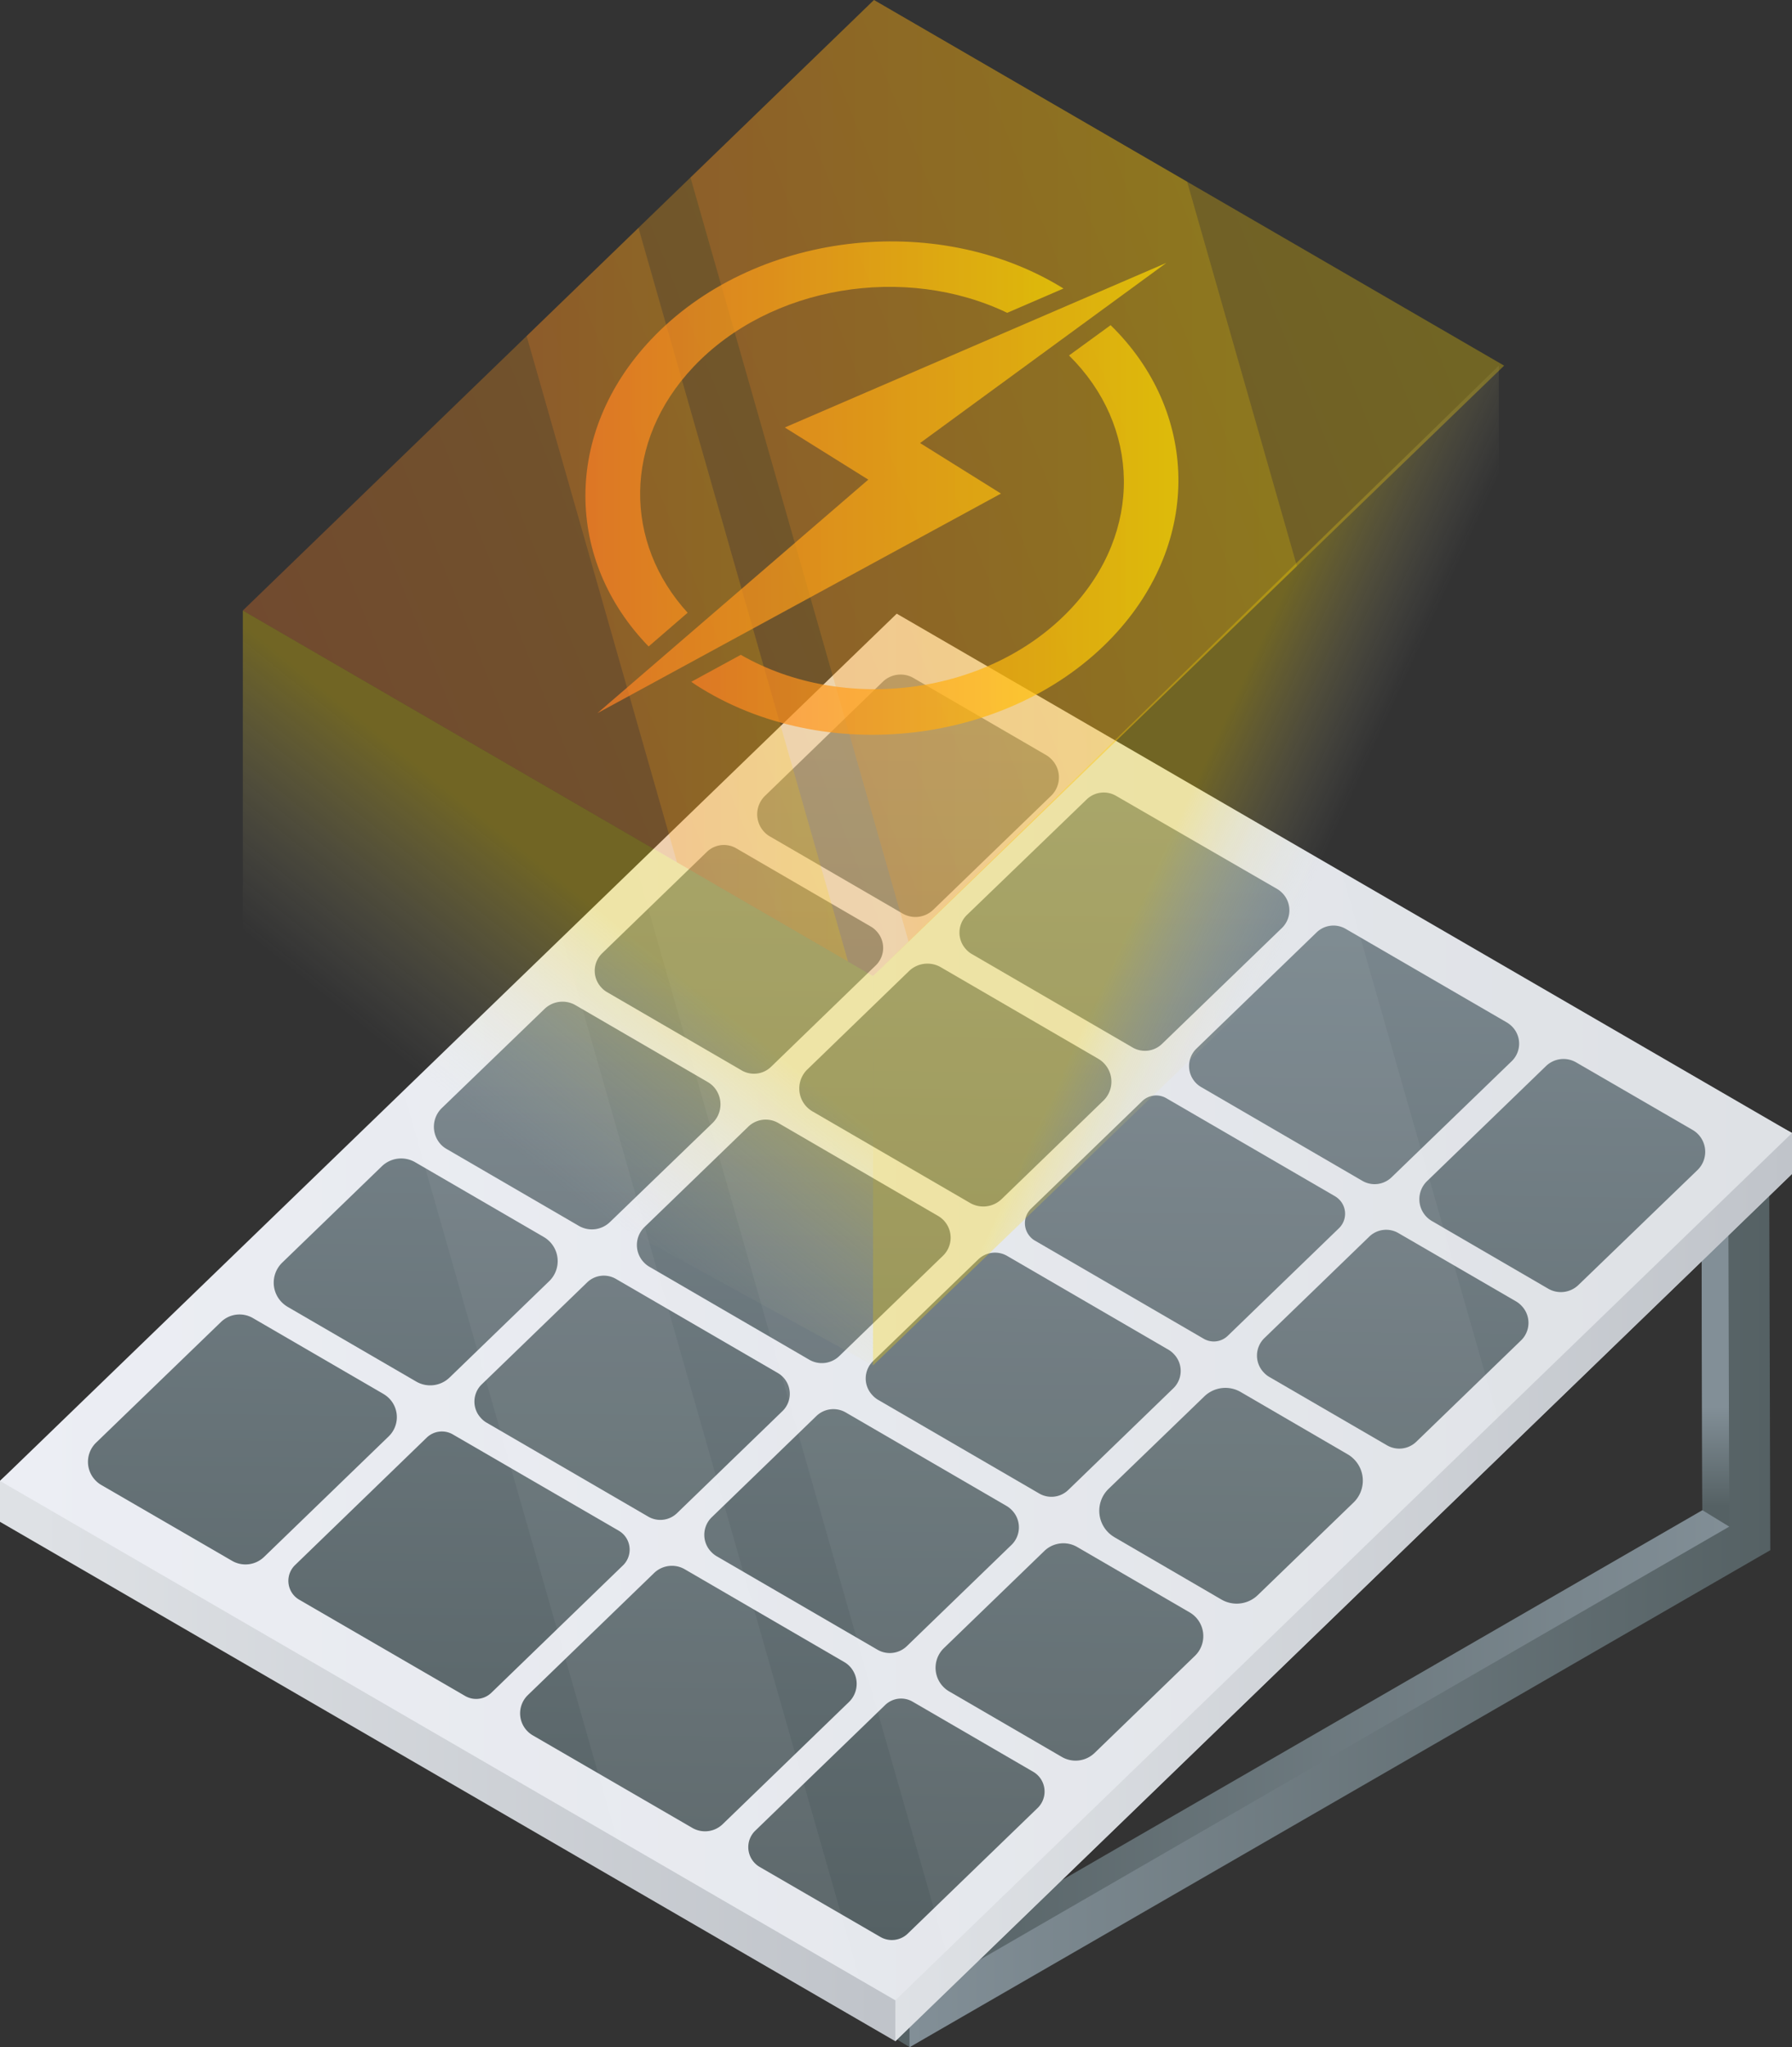 <svg xmlns="http://www.w3.org/2000/svg" xmlns:xlink="http://www.w3.org/1999/xlink" viewBox="0 0 419.08 478.48"><rect x="0" y="0" width="419.08" height="478.48" fill="#333333" stroke="none"/><defs><style>.cls-1{fill:url(#Gradiente_sem_nome_2);}.cls-2{fill:url(#Gradiente_sem_nome_2-2);}.cls-3{fill:url(#Gradiente_sem_nome_26);}.cls-4{fill:url(#Gradiente_sem_nome_5);}.cls-5{fill:url(#Gradiente_sem_nome_5-2);}.cls-6{fill:url(#Gradiente_sem_nome_6);}.cls-7{fill:url(#Gradiente_sem_nome_26-2);}.cls-8{fill:url(#Gradiente_sem_nome_26-3);}.cls-9{fill:url(#Gradiente_sem_nome_26-4);}.cls-10{fill:url(#Gradiente_sem_nome_26-5);}.cls-11{fill:url(#Gradiente_sem_nome_26-6);}.cls-12{fill:url(#Gradiente_sem_nome_26-7);}.cls-13{fill:url(#Gradiente_sem_nome_26-8);}.cls-14{fill:url(#Gradiente_sem_nome_26-9);}.cls-15{fill:url(#Gradiente_sem_nome_26-10);}.cls-16{fill:url(#Gradiente_sem_nome_26-11);}.cls-17{fill:url(#Gradiente_sem_nome_26-12);}.cls-18{fill:url(#Gradiente_sem_nome_26-13);}.cls-19{fill:url(#Gradiente_sem_nome_26-14);}.cls-20{fill:url(#Gradiente_sem_nome_26-15);}.cls-21{fill:url(#Gradiente_sem_nome_26-16);}.cls-22{fill:url(#Gradiente_sem_nome_26-17);}.cls-23{fill:url(#Gradiente_sem_nome_26-18);}.cls-24{fill:url(#Gradiente_sem_nome_26-19);}.cls-25{fill:url(#Gradiente_sem_nome_26-20);}.cls-26{fill:url(#Gradiente_sem_nome_26-21);}.cls-27{fill:#fff;opacity:0.05;}.cls-27,.cls-28,.cls-29,.cls-30,.cls-35,.cls-36{isolation:isolate;}.cls-28,.cls-35,.cls-36{opacity:0.3;}.cls-28{fill:url(#Gradiente_sem_nome_32);}.cls-29,.cls-30{opacity:0.2;}.cls-29{fill:url(#Gradiente_sem_nome_32-2);}.cls-30{fill:url(#Gradiente_sem_nome_32-3);}.cls-31{opacity:0.7;}.cls-32{fill:url(#Gradiente_sem_nome_32-4);}.cls-33{fill:url(#Gradiente_sem_nome_32-5);}.cls-34{fill:url(#Gradiente_sem_nome_32-6);}.cls-35{fill:url(#Gradiente_sem_nome_34);}.cls-36{fill:url(#Gradiente_sem_nome_34-2);}</style><linearGradient id="Gradiente_sem_nome_2" x1="-34.48" y1="1273.89" x2="-31.4" y2="1273.89" gradientTransform="matrix(65.41, 0, 0, -70.59, 2461.49, 90289.73)" gradientUnits="userSpaceOnUse"><stop offset="0" stop-color="#556164"/><stop offset="1" stop-color="#828f97"/></linearGradient><linearGradient id="Gradiente_sem_nome_2-2" x1="-11.57" y1="1280.25" x2="-11.57" y2="1281.01" gradientTransform="matrix(13.42, 0, 0, -30.44, 542.39, 39322.72)" xlink:href="#Gradiente_sem_nome_2"/><linearGradient id="Gradiente_sem_nome_26" x1="-34.41" y1="1273.96" x2="-31.34" y2="1273.96" gradientTransform="matrix(65.41, 0, 0, -69.34, 2463.53, 88706.7)" gradientUnits="userSpaceOnUse"><stop offset="0" stop-color="#828f97"/><stop offset="1" stop-color="#556164"/></linearGradient><linearGradient id="Gradiente_sem_nome_5" x1="-37.23" y1="1272.61" x2="-35.78" y2="1272.61" gradientTransform="matrix(136.19, 0, 0, -105.32, 5078.32, 134346.19)" gradientUnits="userSpaceOnUse"><stop offset="0" stop-color="#dee1e5"/><stop offset="1" stop-color="#c0c4ca"/></linearGradient><linearGradient id="Gradiente_sem_nome_5-2" x1="-34.59" y1="1272.61" x2="-31.51" y2="1272.61" gradientTransform="matrix(68.15, 0, 0, -105.32, 2566.49, 134346.19)" xlink:href="#Gradiente_sem_nome_5"/><linearGradient id="Gradiente_sem_nome_6" x1="-37.29" y1="1272.67" x2="-34.21" y2="1272.67" gradientTransform="matrix(136.19, 0, 0, -105.32, 5078.36, 134344.32)" gradientUnits="userSpaceOnUse"><stop offset="0" stop-color="#eceef4"/><stop offset="1" stop-color="#dee1e5"/></linearGradient><linearGradient id="Gradiente_sem_nome_26-2" x1="-31.99" y1="1297.56" x2="-32.24" y2="1282.78" gradientTransform="matrix(23.47, 0, 0, -18.99, 811.17, 24803.26)" xlink:href="#Gradiente_sem_nome_26"/><linearGradient id="Gradiente_sem_nome_26-3" x1="-29.21" y1="1299.03" x2="-29.47" y2="1282.88" gradientTransform="matrix(21.77, 0, 0, -17.3, 772.73, 22639.41)" xlink:href="#Gradiente_sem_nome_26"/><linearGradient id="Gradiente_sem_nome_26-4" x1="-30.28" y1="1299.74" x2="-30.55" y2="1283.59" gradientTransform="matrix(21.58, 0, 0, -17.23, 753.47, 22561.32)" xlink:href="#Gradiente_sem_nome_26"/><linearGradient id="Gradiente_sem_nome_26-5" x1="-29.64" y1="1296.66" x2="-29.87" y2="1282.68" gradientTransform="matrix(25.58, 0, 0, -20.17, 923.76, 26324.23)" xlink:href="#Gradiente_sem_nome_26"/><linearGradient id="Gradiente_sem_nome_26-6" x1="-31.17" y1="1296.15" x2="-31.39" y2="1282.19" gradientTransform="matrix(25.94, 0, 0, -20.32, 919.85, 26496.08)" xlink:href="#Gradiente_sem_nome_26"/><linearGradient id="Gradiente_sem_nome_26-7" x1="-27.41" y1="1296.05" x2="-27.67" y2="1280.8" gradientTransform="matrix(22.93, 0, 0, -18.4, 841.41, 24009.76)" xlink:href="#Gradiente_sem_nome_26"/><linearGradient id="Gradiente_sem_nome_26-8" x1="-22.03" y1="1298.31" x2="-22.29" y2="1282.49" gradientTransform="matrix(21.73, 0, 0, -17.71, 846.14, 23160.21)" xlink:href="#Gradiente_sem_nome_26"/><linearGradient id="Gradiente_sem_nome_26-9" x1="-25.42" y1="1295.11" x2="-25.65" y2="1280.75" gradientTransform="matrix(25.09, 0, 0, -19.64, 956.13, 25599.13)" xlink:href="#Gradiente_sem_nome_26"/><linearGradient id="Gradiente_sem_nome_26-10" x1="-28.13" y1="1298.32" x2="-28.4" y2="1282.16" gradientTransform="matrix(21.92, 0, 0, -17.37, 790.8, 22707)" xlink:href="#Gradiente_sem_nome_26"/><linearGradient id="Gradiente_sem_nome_26-11" x1="-26.87" y1="1294.75" x2="-27.1" y2="1280.38" gradientTransform="matrix(25.06, 0, 0, -19.62, 937.43, 25559.14)" xlink:href="#Gradiente_sem_nome_26"/><linearGradient id="Gradiente_sem_nome_26-12" x1="-27.1" y1="1299.81" x2="-27.36" y2="1284.44" gradientTransform="matrix(22.52, 0, 0, -18.34, 825.16, 24010.21)" xlink:href="#Gradiente_sem_nome_26"/><linearGradient id="Gradiente_sem_nome_26-13" x1="-26.12" y1="1297.1" x2="-26.36" y2="1281.92" gradientTransform="matrix(24.34, 0, 0, -18.68, 915.35, 24399.42)" xlink:href="#Gradiente_sem_nome_26"/><linearGradient id="Gradiente_sem_nome_26-14" x1="-27.99" y1="1298.47" x2="-28.23" y2="1283.29" gradientTransform="matrix(23.91, 0, 0, -18.52, 874.52, 24213.12)" xlink:href="#Gradiente_sem_nome_26"/><linearGradient id="Gradiente_sem_nome_26-15" x1="-26.96" y1="1297.87" x2="-27.2" y2="1282.69" gradientTransform="matrix(23.94, 0, 0, -18.53, 887.91, 24217.05)" xlink:href="#Gradiente_sem_nome_26"/><linearGradient id="Gradiente_sem_nome_26-16" x1="-29.54" y1="1298.04" x2="-29.79" y2="1282.85" gradientTransform="matrix(23.96, 0, 0, -18.54, 859.11, 24227.81)" xlink:href="#Gradiente_sem_nome_26"/><linearGradient id="Gradiente_sem_nome_26-17" x1="-24.69" y1="1302.35" x2="-24.98" y2="1285.5" gradientTransform="matrix(20.34, 0, 0, -16.5, 756.77, 21663.92)" xlink:href="#Gradiente_sem_nome_26"/><linearGradient id="Gradiente_sem_nome_26-18" x1="-28.47" y1="1297.5" x2="-28.71" y2="1282.31" gradientTransform="matrix(23.85, 0, 0, -18.5, 867.26, 24167.06)" xlink:href="#Gradiente_sem_nome_26"/><linearGradient id="Gradiente_sem_nome_26-19" x1="-22.47" y1="1300.92" x2="-22.75" y2="1284.08" gradientTransform="matrix(20.63, 0, 0, -16.61, 792.3, 21779.97)" xlink:href="#Gradiente_sem_nome_26"/><linearGradient id="Gradiente_sem_nome_26-20" x1="-23.27" y1="1301.86" x2="-23.55" y2="1285.02" gradientTransform="matrix(20.04, 0, 0, -16.39, 757.99, 21510.12)" xlink:href="#Gradiente_sem_nome_26"/><linearGradient id="Gradiente_sem_nome_26-21" x1="-27.37" y1="1296.97" x2="-27.62" y2="1281.79" gradientTransform="matrix(23.72, 0, 0, -18.45, 874.64, 24089.48)" xlink:href="#Gradiente_sem_nome_26"/><linearGradient id="Gradiente_sem_nome_32" x1="-36.57" y1="1275.52" x2="-33.61" y2="1276.44" gradientTransform="matrix(95.86, 0, 0, -74.13, 3567.49, 94701.22)" gradientUnits="userSpaceOnUse"><stop offset="0" stop-color="#ff8024"/><stop offset="1" stop-color="#ffda00"/></linearGradient><linearGradient id="Gradiente_sem_nome_32-2" x1="-33.7" y1="1276.28" x2="-30.62" y2="1276.28" gradientTransform="matrix(46.09, 0, 0, -71.51, 1714.42, 91380.31)" xlink:href="#Gradiente_sem_nome_32"/><linearGradient id="Gradiente_sem_nome_32-3" x1="-31.01" y1="1278" x2="-27.93" y2="1278" gradientTransform="matrix(24.42, 0, 0, -55.72, 880.43, 71353.09)" xlink:href="#Gradiente_sem_nome_32"/><linearGradient id="Gradiente_sem_nome_32-4" x1="-33.76" y1="1284.19" x2="-30.68" y2="1284.19" gradientTransform="matrix(43.24, 0, 0, -34.2, 1599.39, 44033.46)" xlink:href="#Gradiente_sem_nome_32"/><linearGradient id="Gradiente_sem_nome_32-5" x1="-32.66" y1="1285.49" x2="-29.58" y2="1285.49" gradientTransform="matrix(37.03, 0, 0, -31.13, 1370.87, 40135.53)" xlink:href="#Gradiente_sem_nome_32"/><linearGradient id="Gradiente_sem_nome_32-6" x1="-33.02" y1="1286.13" x2="-29.94" y2="1286.13" gradientTransform="matrix(36.33, 0, 0, -30.76, 1336.43, 39665.79)" xlink:href="#Gradiente_sem_nome_32"/><linearGradient id="Gradiente_sem_nome_34" x1="-34.12" y1="1276.18" x2="-33.54" y2="1277.04" gradientTransform="matrix(47.89, 0, 0, -57.32, 1748.76, 73414.55)" gradientUnits="userSpaceOnUse"><stop offset="0" stop-color="#dbdac3" stop-opacity="0"/><stop offset="1" stop-color="#ffda00"/></linearGradient><linearGradient id="Gradiente_sem_nome_34-2" x1="-31.27" y1="1274.73" x2="-31.79" y2="1275.11" gradientTransform="matrix(47.56, 0, 0, -75.92, 1784.13, 97005.12)" xlink:href="#Gradiente_sem_nome_34"/></defs><title>painel-solar</title><g id="Camada_2" data-name="Camada 2"><g id="Camada_1-2" data-name="Camada 1"><g id="Grupo_205" data-name="Grupo 205"><g id="Grupo_204" data-name="Grupo 204"><g id="Grupo_201" data-name="Grupo 201"><g id="Grupo_199" data-name="Grupo 199"><path id="Caminho_1585" data-name="Caminho 1585" class="cls-1" d="M397.93,283.74l.19,69.22L219.81,455.9,397.92,283.74m9.49-22.46-201,194.27.05,19.08,6.29,3.84,194.92-120-.27-97.2Z"/></g><path id="Caminho_1586" data-name="Caminho 1586" class="cls-2" d="M366.39,300.93l5.1,8.36,26.43-25.54.2,69.21,9.29,5.68.28-.16-.26-90.9-3.84-2.6Z"/><g id="Grupo_200" data-name="Grupo 200"><path id="Caminho_1587" data-name="Caminho 1587" class="cls-3" d="M404.21,287.59l.2,69.21-178.32,103L404.21,287.59m9.49-22.46-201,194.27,0,19.08L414,362.31l-.28-97.2Z"/></g><path id="Caminho_1588" data-name="Caminho 1588" class="cls-4" d="M209.71,153,419.08,264.81v9.56l-209.7,202.7L0,355.68v-9.56Z"/><path id="Caminho_1589" data-name="Caminho 1589" class="cls-5" d="M209.71,153,419.08,264.81v9.56l-209.7,202.7Z"/><path id="Caminho_1590" data-name="Caminho 1590" class="cls-6" d="M209.71,143.43,419.08,264.81l-209.7,202.7L0,346.12Z"/><path id="Caminho_1591" data-name="Caminho 1591" class="cls-7" d="M51.65,309,22.48,337.17a6.24,6.24,0,0,0-.15,8.83,6.12,6.12,0,0,0,1.36,1.07L54.28,364.8a6.26,6.26,0,0,0,7.48-.92L90.9,335.71a6.25,6.25,0,0,0,.15-8.84,6.58,6.58,0,0,0-1.35-1.06L59.13,308.05A6.24,6.24,0,0,0,51.65,309Z"/><path id="Caminho_1592" data-name="Caminho 1592" class="cls-8" d="M165.47,252.87l-30.86-17.93a6.07,6.07,0,0,0-7.28.88l-24,23.15a6.08,6.08,0,0,0-.15,8.6,6,6,0,0,0,1.32,1l30.87,17.94a6.07,6.07,0,0,0,7.27-.89l24-23.15a6.09,6.09,0,0,0,.14-8.6A6,6,0,0,0,165.47,252.87Z"/><path id="Caminho_1593" data-name="Caminho 1593" class="cls-9" d="M127.17,289.11,97.1,271.64a6.51,6.51,0,0,0-7.81.95L66,295.1a6.52,6.52,0,0,0-.15,9.22,6.9,6.9,0,0,0,1.41,1.11L97.34,322.9a6.51,6.51,0,0,0,7.8-.95l23.29-22.51a6.52,6.52,0,0,0,.16-9.22A6.63,6.63,0,0,0,127.17,289.11Z"/><path id="Caminho_1594" data-name="Caminho 1594" class="cls-10" d="M153,367.61l-29.56,28.57a5.94,5.94,0,0,0,1.15,9.4l37.31,21.63a5.94,5.94,0,0,0,7.1-.86l29.53-28.55a5.93,5.93,0,0,0,.15-8.38,5.75,5.75,0,0,0-1.3-1l-37.27-21.67A6,6,0,0,0,153,367.61Z"/><path id="Caminho_1595" data-name="Caminho 1595" class="cls-11" d="M99.79,336,69,365.79a5.12,5.12,0,0,0-.13,7.23,5.26,5.26,0,0,0,1.12.87l38.79,22.49a5.12,5.12,0,0,0,6.12-.74l30.79-29.78a5.12,5.12,0,0,0,.13-7.23,5.2,5.2,0,0,0-1.11-.87L105.9,335.25A5.11,5.11,0,0,0,99.79,336Z"/><path id="Caminho_1596" data-name="Caminho 1596" class="cls-12" d="M244.64,176.47l-31-18a6,6,0,0,0-7.19.87L178.91,186a6,6,0,0,0-.13,8.5,5.49,5.49,0,0,0,1.29,1l31,18a6,6,0,0,0,7.19-.88L245.81,186a6,6,0,0,0,.14-8.49A6.15,6.15,0,0,0,244.64,176.47Z"/><path id="Caminho_1597" data-name="Caminho 1597" class="cls-13" d="M369.11,300.35,397,273.44a5.92,5.92,0,0,0-1.14-9.34l-27.26-15.8a5.89,5.89,0,0,0-7.05.86l-27.82,26.89a5.89,5.89,0,0,0,1.14,9.33l27.23,15.83A5.91,5.91,0,0,0,369.11,300.35Z"/><path id="Caminho_1598" data-name="Caminho 1598" class="cls-14" d="M325.43,275.16,353.55,248a5.69,5.69,0,0,0,.14-8,6.1,6.1,0,0,0-1.24-1L314.7,217.09a5.67,5.67,0,0,0-6.8.83l-28.09,27.15a5.68,5.68,0,0,0,1.1,9L318.63,276A5.7,5.7,0,0,0,325.43,275.16Z"/><path id="Caminho_1599" data-name="Caminho 1599" class="cls-15" d="M203.69,216.58l-31.52-18.32a5.73,5.73,0,0,0-6.85.83l-24.49,23.7a5.7,5.7,0,0,0-.14,8.07,5.32,5.32,0,0,0,1.24,1l31.53,18.32a5.73,5.73,0,0,0,6.84-.83l24.49-23.7a5.7,5.7,0,0,0,.14-8.07A5.32,5.32,0,0,0,203.69,216.58Z"/><path id="Caminho_1600" data-name="Caminho 1600" class="cls-16" d="M271.79,243.94l28-27.05a5.75,5.75,0,0,0,.14-8.12,5.94,5.94,0,0,0-1.25-1L261,186a5.74,5.74,0,0,0-6.87.84l-28,27a5.74,5.74,0,0,0-.13,8.12,5.32,5.32,0,0,0,1.24,1l37.62,21.85A5.74,5.74,0,0,0,271.79,243.94Z"/><path id="Caminho_1601" data-name="Caminho 1601" class="cls-17" d="M177.66,436.34l28.23,16.36a5.35,5.35,0,0,0,6.4-.78l30.36-29.35a5.35,5.35,0,0,0,.13-7.57,5.25,5.25,0,0,0-1.15-.9l-28.21-16.39a5.36,5.36,0,0,0-6.41.78l-30.38,29.37a5.35,5.35,0,0,0-.13,7.57A5.13,5.13,0,0,0,177.66,436.34Z"/><path id="Caminho_1602" data-name="Caminho 1602" class="cls-18" d="M242,289.94l39.5,22.95a4.69,4.69,0,0,0,5.63-.69l26-25.14a4.71,4.71,0,0,0,.12-6.65,5.21,5.21,0,0,0-1-.8l-39.5-22.94a4.7,4.7,0,0,0-5.63.68l-26,25.14a4.72,4.72,0,0,0-.11,6.66A4.36,4.36,0,0,0,242,289.94Z"/><path id="Caminho_1603" data-name="Caminho 1603" class="cls-19" d="M167.56,363.7l37.65,21.87a5.73,5.73,0,0,0,6.86-.83l24.46-23.65a5.72,5.72,0,0,0,.14-8.1,5.89,5.89,0,0,0-1.24-1l-37.64-21.87a5.74,5.74,0,0,0-6.87.83l-24.46,23.65a5.72,5.72,0,0,0-.14,8.1A5.89,5.89,0,0,0,167.56,363.7Z"/><path id="Caminho_1604" data-name="Caminho 1604" class="cls-20" d="M205.27,327.12l37.78,21.95a5.67,5.67,0,0,0,6.77-.83l24.57-23.76a5.66,5.66,0,0,0,.14-8,5.5,5.5,0,0,0-1.23-1l-37.77-21.95a5.65,5.65,0,0,0-6.77.83l-24.58,23.75a5.66,5.66,0,0,0-.13,8A5.72,5.72,0,0,0,205.27,327.12Z"/><path id="Caminho_1605" data-name="Caminho 1605" class="cls-21" d="M137.31,299.72l-24.65,23.83a5.6,5.6,0,0,0-.14,7.92,5.39,5.39,0,0,0,1.22,1l37.87,22a5.61,5.61,0,0,0,6.72-.82L183,329.79a5.62,5.62,0,0,0-1.08-8.88l-37.87-22A5.62,5.62,0,0,0,137.31,299.72Z"/><path id="Caminho_1606" data-name="Caminho 1606" class="cls-22" d="M222,395.33l26.31,15.29a6.4,6.4,0,0,0,7.67-.92L279.45,387a6.41,6.41,0,0,0-1.23-10.15l-26.31-15.29a6.42,6.42,0,0,0-7.68.93l-23.45,22.67A6.39,6.39,0,0,0,222,395.33Z"/><path id="Caminho_1607" data-name="Caminho 1607" class="cls-23" d="M219.39,284.19,182,262.46a5.86,5.86,0,0,0-7,.86l-24.26,23.45a5.86,5.86,0,0,0-.14,8.3,5.61,5.61,0,0,0,1.27,1l37.4,21.73a5.86,5.86,0,0,0,7-.86l24.26-23.45a5.88,5.88,0,0,0,.13-8.31A6.11,6.11,0,0,0,219.39,284.19Z"/><path id="Caminho_1608" data-name="Caminho 1608" class="cls-24" d="M296.81,321.8l27.56,16a5.73,5.73,0,0,0,6.84-.83l24.5-23.69a5.71,5.71,0,0,0,.13-8.08,5.48,5.48,0,0,0-1.23-1l-27.57-16a5.68,5.68,0,0,0-6.83.83l-24.5,23.69a5.7,5.7,0,0,0-.15,8.07A5.64,5.64,0,0,0,296.81,321.8Z"/><path id="Caminho_1609" data-name="Caminho 1609" class="cls-25" d="M260.61,359.27l25,14.55a7.1,7.1,0,0,0,8.52-1l22.41-21.65a7.11,7.11,0,0,0,.17-10.06,7,7,0,0,0-1.54-1.21l-25-14.55a7.1,7.1,0,0,0-8.51,1L259.23,348a7.13,7.13,0,0,0,1.38,11.26Z"/><path id="Caminho_1610" data-name="Caminho 1610" class="cls-26" d="M256.83,247.45,220,226.05a6.21,6.21,0,0,0-7.41.9l-23.78,23a6.19,6.19,0,0,0-.15,8.75,6.47,6.47,0,0,0,1.34,1.05l36.84,21.39a6.18,6.18,0,0,0,7.4-.89l23.79-23a6.18,6.18,0,0,0,.15-8.74A6,6,0,0,0,256.83,247.45Z"/><path id="Caminho_1611" data-name="Caminho 1611" class="cls-27" d="M148.74,202.36,221.24,456l129-124.66L313.74,203.74l-104-60.31Z"/><path id="Caminho_1612" data-name="Caminho 1612" class="cls-27" d="M144.26,429.76l56.81,32.92L131.44,219.07,94.31,255Z"/></g><g id="Grupo_203" data-name="Grupo 203"><path id="Caminho_1613" data-name="Caminho 1613" class="cls-28" d="M204.39,0,351.76,85.46,204.16,228.13,56.79,142.69Z"/><path id="Caminho_1614" data-name="Caminho 1614" class="cls-29" d="M161.48,41.5l51,178.56L303.3,132.3,277.62,42.46,204.38,0Z"/><path id="Caminho_1615" data-name="Caminho 1615" class="cls-30" d="M158.32,201.56l40,23.18-49-171.47L123.16,78.54Z"/><g id="Grupo_202" data-name="Grupo 202" class="cls-31"><path id="Caminho_1616" data-name="Caminho 1616" class="cls-32" d="M215.17,103.55l57.6-42.11L183.53,99.91l19.53,12.19-63.35,54.58,94.38-51.32Z"/><path id="Caminho_1617" data-name="Caminho 1617" class="cls-33" d="M259.73,76,250,83.08c16.64,16.39,17.44,41.14.39,59.25-18.95,20.12-52.9,24.62-77.15,10.72l-11.58,6.3c.4.27.79.55,1.2.82,29.84,19.13,73.49,14,97.47-11.46C281.27,126.46,280.25,96,259.73,76Z"/><path id="Caminho_1618" data-name="Caminho 1618" class="cls-34" d="M160.81,143.21c-14.93-16.36-15.12-40,1.33-57.43,18-19.07,49.51-24.12,73.41-12.67l13.16-5.68c-29.82-18.46-72.8-13.21-96.53,12-20.57,21.85-20,51.57-.49,71.66Z"/></g><path id="Caminho_1619" data-name="Caminho 1619" class="cls-35" d="M204.16,228.13v91L56.79,238.2V142.69Z"/><path id="Caminho_1620" data-name="Caminho 1620" class="cls-36" d="M204.16,228.13v91L350.51,178.21V85.46Z"/></g></g></g></g></g></svg>